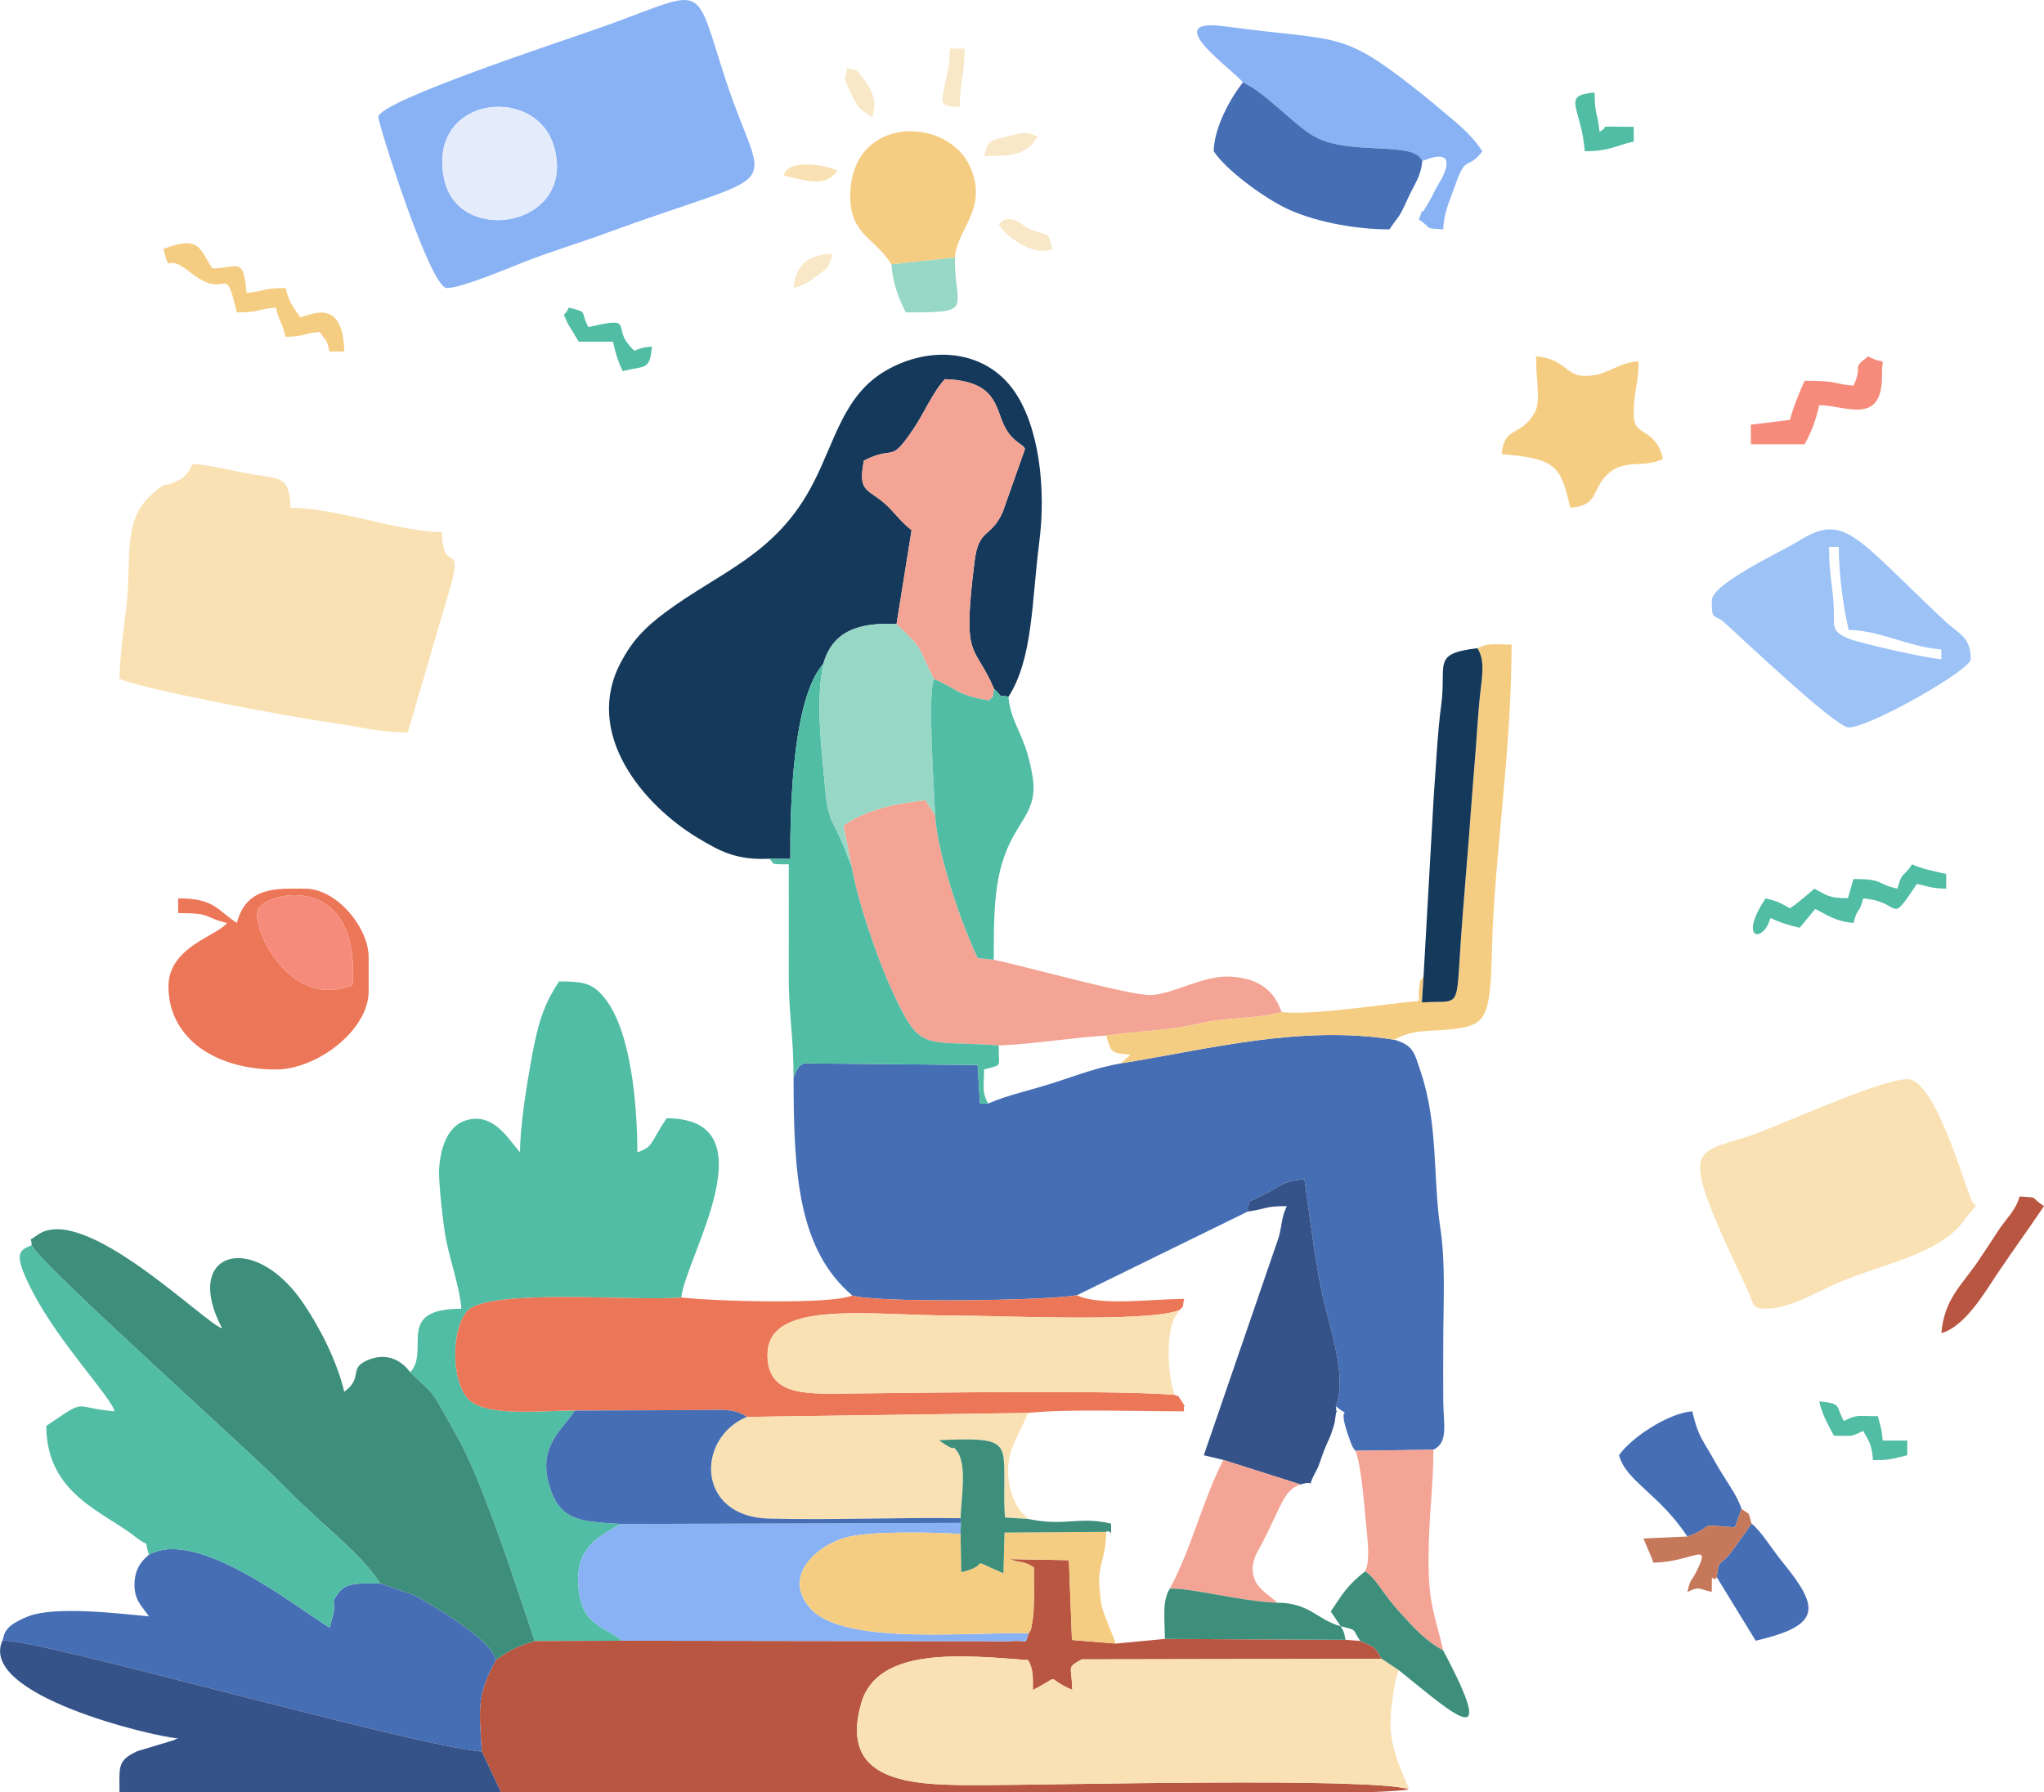 <?xml version="1.0" encoding="UTF-8"?>
<!DOCTYPE svg PUBLIC "-//W3C//DTD SVG 1.1//EN" "http://www.w3.org/Graphics/SVG/1.1/DTD/svg11.dtd">
<!-- Creator: CorelDRAW X8 -->
<svg xmlns="http://www.w3.org/2000/svg" xml:space="preserve" width="147.626mm" height="129.458mm" version="1.1" style="shape-rendering:geometricPrecision; text-rendering:geometricPrecision; image-rendering:optimizeQuality; fill-rule:evenodd; clip-rule:evenodd"
viewBox="0 0 11395 9993"
 xmlns:xlink="http://www.w3.org/1999/xlink">
 <defs>
  <style type="text/css">
   <![CDATA[
    .fil1 {fill:#14395B}
    .fil9 {fill:#355389}
    .fil4 {fill:#3D8F7C}
    .fil0 {fill:#456EB5}
    .fil2 {fill:#51BDA5}
    .fil6 {fill:#89B2F4}
    .fil12 {fill:#97D7C6}
    .fil10 {fill:#9CC2F6}
    .fil3 {fill:#B95641}
    .fil15 {fill:#C6785A}
    .fil13 {fill:#E4EBFB}
    .fil7 {fill:#EC7658}
    .fil8 {fill:#F4A494}
    .fil11 {fill:#F5CD82}
    .fil14 {fill:#F68B7B}
    .fil16 {fill:#F8E8C7}
    .fil5 {fill:#F9E1B3}
   ]]>
  </style>
 </defs>
 <g id="Capa_x0020_1">
  <g id="_820685072">
   <path class="fil0" d="M6248 5929c-137,25 -239,64 -363,105 -138,45 -258,68 -377,119l-45 0 -13 -215 -971 -9c-24,26 -14,-15 -55,77 0,543 26,960 327,1217 137,43 1081,29 1252,-1l953 -467 0 -26c31,-59 -38,-2 95,-71 102,-53 95,-68 221,-84 29,207 59,446 97,631 41,192 145,468 78,636 112,89 -12,-54 80,193 15,40 13,32 29,55l435 -6c84,-40 57,-137 55,-268 -1,-109 0,-219 0,-328 0,-209 14,-441 -16,-637 -42,-279 -11,-579 -109,-872 -38,-113 -40,-148 -148,-181 -526,-84 -1038,54 -1525,132z"/>
   <path class="fil1" d="M4288 4788l118 1c-2,-294 13,-897 184,-1088 50,-179 194,-233 408,-221l84 -524c-75,-58 -105,-117 -176,-170 -87,-64 -119,-63 -90,-218 180,-91 140,27 280,-182 58,-87 107,-204 172,-272 310,11 276,178 345,286 45,71 95,78 101,104l-124 351c-67,149 -133,86 -157,275 -70,565 -4,447 109,711 76,73 1,24 80,44 137,-212 130,-537 171,-856 41,-310 -2,-657 -142,-853 -161,-226 -465,-253 -712,-110 -236,137 -282,390 -406,629 -206,401 -521,492 -829,723 -109,82 -177,151 -243,275 -211,398 124,795 429,979 122,73 214,125 398,116z"/>
   <path class="fil2" d="M2287 7651c152,147 106,83 238,317 77,136 113,221 173,373 108,277 190,533 283,809l490 -2c-127,-91 -240,-95 -248,-328 -6,-193 112,-252 238,-323 -228,-14 -340,-17 -399,-215 -65,-220 74,-310 143,-417 -158,-3 -493,40 -593,-63 -102,-105 -95,-407 -3,-496 131,-125 940,-49 1189,-72 20,-214 510,-999 -82,-999 -95,142 -72,158 -163,190 0,-255 -33,-669 -179,-856 -67,-85 -114,-97 -257,-97 -85,127 -118,233 -152,420 -28,153 -66,383 -66,533 -67,-77 -137,-201 -267,-186 -122,15 -174,132 -184,277 -5,68 24,328 40,403 26,126 74,257 84,378 -376,0 -171,232 -285,354z"/>
   <path class="fil3" d="M5735 9107c-28,69 11,34 -110,44l-2154 -3 -490 2c-99,27 -157,61 -216,105 -101,184 -98,255 -79,511l107 227 4828 0c133,-5 216,-10 234,-17 -225,-68 -1989,-23 -2369,-23 -358,0 -818,11 -685,-456 91,-319 569,-268 930,-241 32,51 27,109 27,167 174,-88 53,-72 220,-1 -3,-136 -35,-121 53,-170l1672 -3c-45,-81 -42,-62 -120,-100l-82 -6 -1007 -5 -273 26 -245 -20 -17 -445 -331 -6c62,24 77,7 136,47 -1,64 1,129 0,192 -1,37 -2,69 -8,106 -12,71 -7,41 -21,69z"/>
   <path class="fil4" d="M176 6943c50,110 1248,1175 1448,1384 158,164 383,328 496,502l191 66c108,62 419,239 454,360 59,-44 117,-78 216,-105 -93,-276 -175,-532 -283,-809 -60,-152 -96,-237 -173,-373 -132,-234 -86,-170 -238,-317 -53,-71 -131,-105 -220,-74 -137,48 -33,99 -148,183 -40,-172 -141,-368 -234,-502 -275,-397 -673,-280 -447,148 -98,-27 -776,-711 -1033,-518 -54,40 -28,3 -29,55z"/>
   <path class="fil5" d="M666 3784c97,52 954,215 1172,244 152,21 275,56 435,56l248 -846c49,-216 -52,-35 -58,-271 -261,-6 -559,-130 -844,-136 -3,-171 -54,-161 -197,-184 -126,-21 -240,-52 -347,-61 -16,24 -11,28 -31,51 -38,41 -18,25 -62,47 -77,38 -45,-11 -141,77 -164,150 -103,364 -140,650 -14,109 -35,283 -35,373z"/>
   <path class="fil5" d="M7855 9976c-113,-263 -122,-327 -80,-580 2,-8 3,-16 4,-23l19 -61 -95 -63 -1672 3c-88,49 -56,34 -53,170 -167,-71 -46,-87 -220,1 0,-58 5,-116 -27,-167 -361,-27 -839,-78 -930,241 -133,467 327,456 685,456 380,0 2144,-45 2369,23z"/>
   <path class="fil6" d="M2478 1007c-108,-472 513,-544 612,-185 121,443 -528,550 -612,185zm-369 -354c0,37 288,953 382,953 82,0 340,-110 427,-144 153,-60 296,-102 444,-156 1054,-386 906,-189 687,-850 -185,-563 -97,-521 -657,-318 -214,78 -1283,424 -1283,515z"/>
   <path class="fil7" d="M3798 7234c-249,23 -1058,-53 -1189,72 -92,89 -99,391 3,496 100,103 435,60 593,63l729 -3c91,-1 161,-9 229,38l1568 -22c210,-23 604,-9 871,-9 -12,-52 21,-2 -18,-62 -36,-54 -1,-8 -36,-30 -345,-28 -1400,-11 -1852,-7 -210,2 -426,9 -417,-227 12,-301 582,-207 1044,-208 252,0 1071,40 1252,-30 30,-28 14,-11 27,-63 -172,0 -466,42 -599,-20 -171,30 -1115,44 -1252,1 -114,52 -781,32 -953,11z"/>
   <path class="fil0" d="M830 8669c-42,34 -77,79 -80,155 -5,97 41,130 80,188 -144,-12 -521,-62 -678,2 -141,57 -126,104 -139,134 160,-23 2266,582 2673,618 -19,-256 -22,-327 79,-511 -35,-121 -346,-298 -454,-360l-191 -66c-79,1 -183,-13 -229,47 -57,76 -13,23 -35,131l-19 68c-188,-115 -740,-559 -1007,-406z"/>
   <path class="fil2" d="M830 8669c267,-153 819,291 1007,406l19 -68c22,-108 -22,-55 35,-131 46,-60 150,-46 229,-47 -113,-174 -338,-338 -496,-502 -200,-209 -1398,-1274 -1448,-1384 -69,29 -109,40 8,264 148,283 434,582 455,662 -247,-21 -144,-78 -381,81 0,379 318,478 497,619 91,72 43,-4 75,100z"/>
   <path class="fil5" d="M9843 7297c117,0 238,-67 345,-118 266,-130 628,-171 771,-388 8,-11 35,-40 55,-66 -4,-5 -9,-21 -10,-17 -16,45 -196,-691 -371,-691 -132,0 -597,206 -802,288 -390,154 -510,-1 -84,897 30,62 15,95 96,95z"/>
   <path class="fil8" d="M4747 4827c32,192 142,510 218,679 169,371 169,291 603,323 182,-6 427,-46 599,-55 164,-24 365,-30 509,-65 173,-41 319,-25 471,-66 -17,-20 -44,-192 -301,-198 -142,-4 -315,101 -434,103 -115,2 -707,-163 -872,-197l-89 -9c-87,-179 -223,-570 -238,-797l-54 -83c-178,19 -328,53 -457,141l45 224z"/>
   <path class="fil9" d="M2793 9993l-107 -227c-407,-36 -2513,-641 -2673,-618 -134,302 828,532 980,545 -6,4 -16,0 -19,8l-209 63c-112,52 -99,85 -99,229l2127 0z"/>
   <path class="fil5" d="M6548 7777c-35,-99 -53,-320 1,-432l26 -40c-181,70 -1000,30 -1252,30 -462,1 -1032,-93 -1044,208 -9,236 207,229 417,227 452,-4 1507,-21 1852,7z"/>
   <path class="fil6" d="M3471 9148l2154 3c121,-10 82,25 110,-44 -319,-11 -1028,70 -1215,-137 -168,-185 43,-356 193,-397 135,-38 490,-30 642,-20l2 -62 -1896 6c-126,71 -244,130 -238,323 8,233 121,237 248,328z"/>
   <path class="fil10" d="M10197 3049l54 0c0,150 26,340 55,463 182,4 325,93 517,109l0 54c-70,-1 -455,-89 -513,-113 -113,-45 -78,-69 -89,-210 -9,-112 -24,-158 -24,-303zm-654 299c0,120 12,71 69,122 101,90 622,586 694,586 117,0 681,-320 681,-381 0,-127 -74,-145 -143,-211 -505,-475 -560,-608 -816,-448 -91,57 -485,238 -485,332z"/>
   <path class="fil5" d="M5355 8465c2,-105 41,-305 -25,-381 -33,-37 20,29 -96,-54 372,-17 364,7 365,219 0,77 -3,134 4,212l128 8c-36,-36 -59,-60 -80,-112 -20,-48 -31,-95 -31,-162 1,-125 71,-211 111,-317l-1568 22c-285,120 -281,557 123,567 353,9 715,-7 1069,-2z"/>
   <path class="fil2" d="M4288 4788c39,29 -15,31 109,31 0,200 1,399 0,599 -2,228 27,351 27,588 41,-92 31,-51 55,-77l971 9 13 215 45 0c-35,-68 -22,-92 -22,-190 109,-30 79,-7 82,-134 -434,-32 -434,48 -603,-323 -76,-169 -186,-487 -218,-679 -36,-80 -43,-123 -99,-228 -43,-80 -44,-170 -55,-279 -19,-203 -43,-419 -3,-619 -171,191 -186,794 -184,1088l-118 -1z"/>
   <path class="fil8" d="M4998 3480c160,153 109,110 209,307 117,45 125,91 306,118 38,-37 16,-1 29,-64 -113,-264 -179,-146 -109,-711 24,-189 90,-126 157,-275l124 -351c-6,-26 -56,-33 -101,-104 -69,-108 -35,-275 -345,-286 -65,68 -114,185 -172,272 -140,209 -100,91 -280,182 -29,155 3,154 90,218 71,53 101,112 176,170l-84 524z"/>
   <path class="fil11" d="M5735 9107c14,-28 9,2 21,-69 6,-37 7,-69 8,-106 1,-63 -1,-128 0,-192 -59,-40 -74,-23 -136,-47l331 6 17 445 245 20 -59 -148c-23,-61 -24,-75 -32,-158 -13,-137 34,-156 37,-317l-567 4 -6 227c-222,-94 -49,-50 -235,-6l-4 -213c-152,-10 -507,-18 -642,20 -150,41 -361,212 -193,397 187,207 896,126 1215,137z"/>
   <path class="fil9" d="M6956 6755c108,-14 86,-30 218,-30 -31,65 -24,92 -45,173l-418 1216 109 26 431 137c100,-33 18,48 89,-80 14,-26 29,-79 45,-118 24,-61 25,-46 47,-118 9,-32 7,-14 13,-61 12,-82 9,19 2,-59 67,-168 -37,-444 -78,-636 -38,-185 -68,-424 -97,-631 -126,16 -119,31 -221,84 -133,69 -64,12 -95,71l0 26z"/>
   <path class="fil7" d="M1965 5492c-348,145 -567,-318 -527,-420 40,-101 574,-222 527,420zm-645 -346c-115,-77 -127,-137 -327,-137l0 82c197,0 136,23 272,55 -53,73 -326,132 -326,354 0,287 259,463 599,463 229,0 517,-219 517,-436l0 -191c0,-162 -176,-381 -354,-381 -149,0 -326,-18 -381,191z"/>
   <path class="fil11" d="M7936 5445c-17,27 -16,3 -24,57 -4,25 -2,54 -2,79 -196,17 -596,82 -763,62 -152,41 -298,25 -471,66 -144,35 -345,41 -509,65 26,93 26,98 136,107 -1,1 -50,44 -55,48 487,-78 999,-216 1525,-132 99,-57 192,-46 296,-56 219,-21 239,-49 249,-459 13,-511 109,-1091 109,-1688 -95,0 -123,-12 -191,20 47,69 24,171 14,270 -9,87 -15,187 -22,281 -14,174 -27,339 -40,517 -14,184 -30,361 -43,546 -29,417 3,347 -218,361l9 -144z"/>
   <path class="fil6" d="M6929 460c126,54 293,247 406,305 204,106 549,17 594,133 115,-47 172,-32 110,95 -2,3 -26,44 -32,55 -13,25 -15,30 -28,55 -9,17 -20,35 -30,52 -35,63 -4,-29 -39,69 87,59 19,45 136,55 2,-93 40,-169 70,-256 58,-165 68,-72 148,-180 -47,-70 -102,-124 -172,-182 -70,-59 -123,-104 -194,-160 -428,-338 -429,-267 -1069,-354 -382,-52 54,247 100,313z"/>
   <path class="fil0" d="M3461 8497l1896 -6 -2 -26c-354,-5 -716,11 -1069,2 -404,-10 -408,-447 -123,-567 -68,-47 -138,-39 -229,-38l-729 3c-69,107 -208,197 -143,417 59,198 171,201 399,215z"/>
   <path class="fil12" d="M4590 3701c-40,200 -16,416 3,619 11,109 12,199 55,279 56,105 63,148 99,228l-45 -224c129,-88 279,-122 457,-141l54 83c-5,-144 -43,-680 -6,-758 -100,-197 -49,-154 -209,-307 -214,-12 -358,42 -408,221z"/>
   <path class="fil2" d="M5213 4545c15,227 151,618 238,797l89 9c0,-338 5,-530 142,-744 86,-135 99,-190 56,-367 -36,-150 -106,-225 -116,-355 -79,-20 -4,29 -80,-44 -13,63 9,27 -29,64 -181,-27 -189,-73 -306,-118 -37,78 1,614 6,758z"/>
   <path class="fil0" d="M7929 898c-45,-116 -390,-27 -594,-133 -113,-58 -280,-251 -406,-305 -65,80 -160,247 -163,383 70,105 266,249 395,314 146,73 378,122 585,122 60,-89 48,-52 102,-171 39,-86 73,-122 81,-210z"/>
   <path class="fil11" d="M4969 1474l354 -38c15,-164 181,-268 91,-493 -118,-298 -673,-309 -674,150 -1,218 139,232 229,381z"/>
   <path class="fil1" d="M7936 5445l-9 144c221,-14 189,56 218,-361 13,-185 29,-362 43,-546 13,-178 26,-343 40,-517 7,-94 13,-194 22,-281 10,-99 33,-201 -14,-270 -258,32 -169,85 -202,322 -20,144 -31,375 -41,503l-57 1006z"/>
   <path class="fil11" d="M8372 2532c310,25 329,71 382,299 158,-13 116,-91 201,-180 95,-98 200,-37 316,-92 -42,-181 -163,-118 -163,-245 0,-151 27,-162 27,-300 -132,11 -169,82 -300,82 -109,0 -105,-95 -272,-109 0,132 29,253 -9,317 -79,135 -168,68 -182,228z"/>
   <path class="fil8" d="M7610 8761c69,46 90,117 203,239 73,79 129,144 233,203 -46,-197 -84,-261 -82,-517 1,-238 27,-392 27,-603l-435 6c26,53 46,254 52,326 9,125 38,281 2,346z"/>
   <path class="fil13" d="M2478 1007c84,365 733,258 612,-185 -99,-359 -720,-287 -612,185z"/>
   <path class="fil8" d="M6521 8858c116,-7 398,72 599,78 -37,-37 -103,-72 -125,-129 -34,-88 14,-150 42,-204 107,-208 121,-298 214,-326l-431 -137c-115,222 -177,495 -299,718z"/>
   <path class="fil0" d="M9407 8567c177,-64 25,-70 265,-51l37 -103c-25,-80 -99,-173 -148,-263 -66,-121 -91,-130 -127,-281 -141,11 -348,155 -408,245 39,145 222,213 381,453z"/>
   <path class="fil4" d="M7474 9067c95,25 61,10 109,82 78,38 75,19 120,100l95 63c310,250 563,483 248,-109 -104,-59 -160,-124 -233,-203 -113,-122 -134,-193 -203,-239 -105,86 -119,117 -191,224l55 82z"/>
   <path class="fil4" d="M5355 8465l2 26 -2 62 4 213c186,-44 13,-88 235,6l6 -227 567 -4c33,-18 27,53 27,-46 -185,-43 -248,18 -463,-26l-128 -8c-7,-78 -4,-135 -4,-212 -1,-212 7,-236 -365,-219 116,83 63,17 96,54 66,76 27,276 25,381z"/>
   <path class="fil14" d="M1965 5492c47,-642 -487,-521 -527,-420 -40,102 179,565 527,420z"/>
   <path class="fil4" d="M6494 9138l1007 5c-10,-49 -7,-42 -27,-76 -129,-34 -173,-131 -354,-131 -201,-6 -483,-85 -599,-78 -44,74 -27,166 -27,280z"/>
   <path class="fil0" d="M9571 8794l217 354c374,-87 355,-187 145,-444 -54,-66 -112,-164 -168,-209 -34,50 -65,91 -104,146 -71,99 -78,39 -90,153z"/>
   <path class="fil11" d="M911 1388c42,157 5,14 145,127 220,178 193,-76 264,227 130,0 113,-19 218,-27 19,84 34,78 54,163 120,-3 85,-18 191,-27 43,65 33,28 54,109l82 0c-7,-301 -179,-206 -245,-191 -40,-59 -62,-80 -82,-163 -130,0 -113,18 -218,27 -17,-204 -43,-140 -190,-136 -71,-106 -67,-189 -273,-109z"/>
   <path class="fil14" d="M10333 2150c-115,-9 -79,-27 -272,-27 -25,51 -68,159 -82,218l-218 27 0 109 300 0c40,-76 59,-123 81,-218 144,0 354,121 350,-171 -1,-117 32,-43 -77,-101 -100,73 -25,45 -82,163z"/>
   <path class="fil2" d="M10578 4955c-125,-29 -74,-54 -245,-54l-31 107c-108,-1 -115,-15 -187,-53l-29 25c-4,4 -24,20 -30,25 -37,31 -38,33 -77,59 -56,-30 -65,-38 -136,-55 -156,234 -11,251 27,109 54,26 97,39 163,55l87 -105c69,35 112,69 213,78 27,-101 28,-36 54,-137 225,19 138,161 300,-81 64,15 80,25 163,27l0 -82c-64,-15 -137,-28 -190,-54 -53,79 -55,36 -82,136z"/>
   <path class="fil3" d="M10823 7433c126,-34 236,-216 305,-321 92,-138 178,-254 267,-387 -87,-58 -19,-45 -136,-54 -21,77 -68,115 -115,185 -44,66 -72,111 -119,180 -88,129 -186,207 -202,397z"/>
   <path class="fil15" d="M9407 8567l-245 11 52 123c0,1 1,8 3,12 222,-5 326,-125 242,46 -31,63 -33,36 -52,117 71,-32 53,-19 136,0 0,-145 0,-40 28,-82 12,-114 19,-54 90,-153 39,-55 70,-96 104,-146 -23,-74 -2,-42 -56,-82l-37 103c-240,-19 -88,-13 -265,51z"/>
   <path class="fil12" d="M4969 1474c9,107 41,192 81,268 388,0 273,-11 273,-306l-354 38z"/>
   <path class="fil2" d="M10224 8005c111,0 88,9 163,-27 34,63 47,70 55,163 107,0 110,-9 191,-27l0 -82 -137 0c-6,-73 -12,-74 -27,-136 -114,0 -110,-12 -190,27 -47,-87 -10,-98 -137,-109 19,80 48,126 82,191z"/>
   <path class="fil2" d="M3226 1905l191 0c15,66 28,109 54,164 129,-31 152,-4 163,-137 -125,11 -76,49 -127,-8 -91,-104 32,-161 -227,-100 -51,-97 5,-79 -109,-109 -29,64 -38,10 -7,87 2,3 54,88 62,103z"/>
   <path class="fil2" d="M8835 843c142,0 163,-29 273,-54l0 -82c-246,0 -115,-10 -191,27 -9,-105 -27,-87 -27,-218 -190,16 -75,78 -55,327z"/>
   <path class="fil16" d="M5350 598c0,-136 27,-167 27,-327l-82 0c0,112 -13,124 -31,218 -17,89 -30,100 86,109z"/>
   <path class="fil16" d="M5568 1252c54,81 203,180 299,136 -32,-119 -17,-57 -151,-122 0,0 -86,-90 -148,-14z"/>
   <path class="fil16" d="M5486 870c166,0 232,-7 300,-108 -65,-31 -90,-22 -165,-3 -106,29 -110,16 -135,111z"/>
   <path class="fil16" d="M4860 653c34,-74 5,-152 -52,-221 -46,-56 -9,-31 -84,-52 -13,62 -16,47 -10,75l30 66c44,87 41,81 116,132z"/>
   <path class="fil16" d="M4424 1606c65,-18 73,-26 126,-65 69,-50 71,-47 92,-126 -138,3 -207,62 -218,191z"/>
   <path class="fil5" d="M4370 979c140,33 233,64 299,-27 -57,-32 -283,-69 -299,27z"/>
  </g>
 </g>
</svg>
